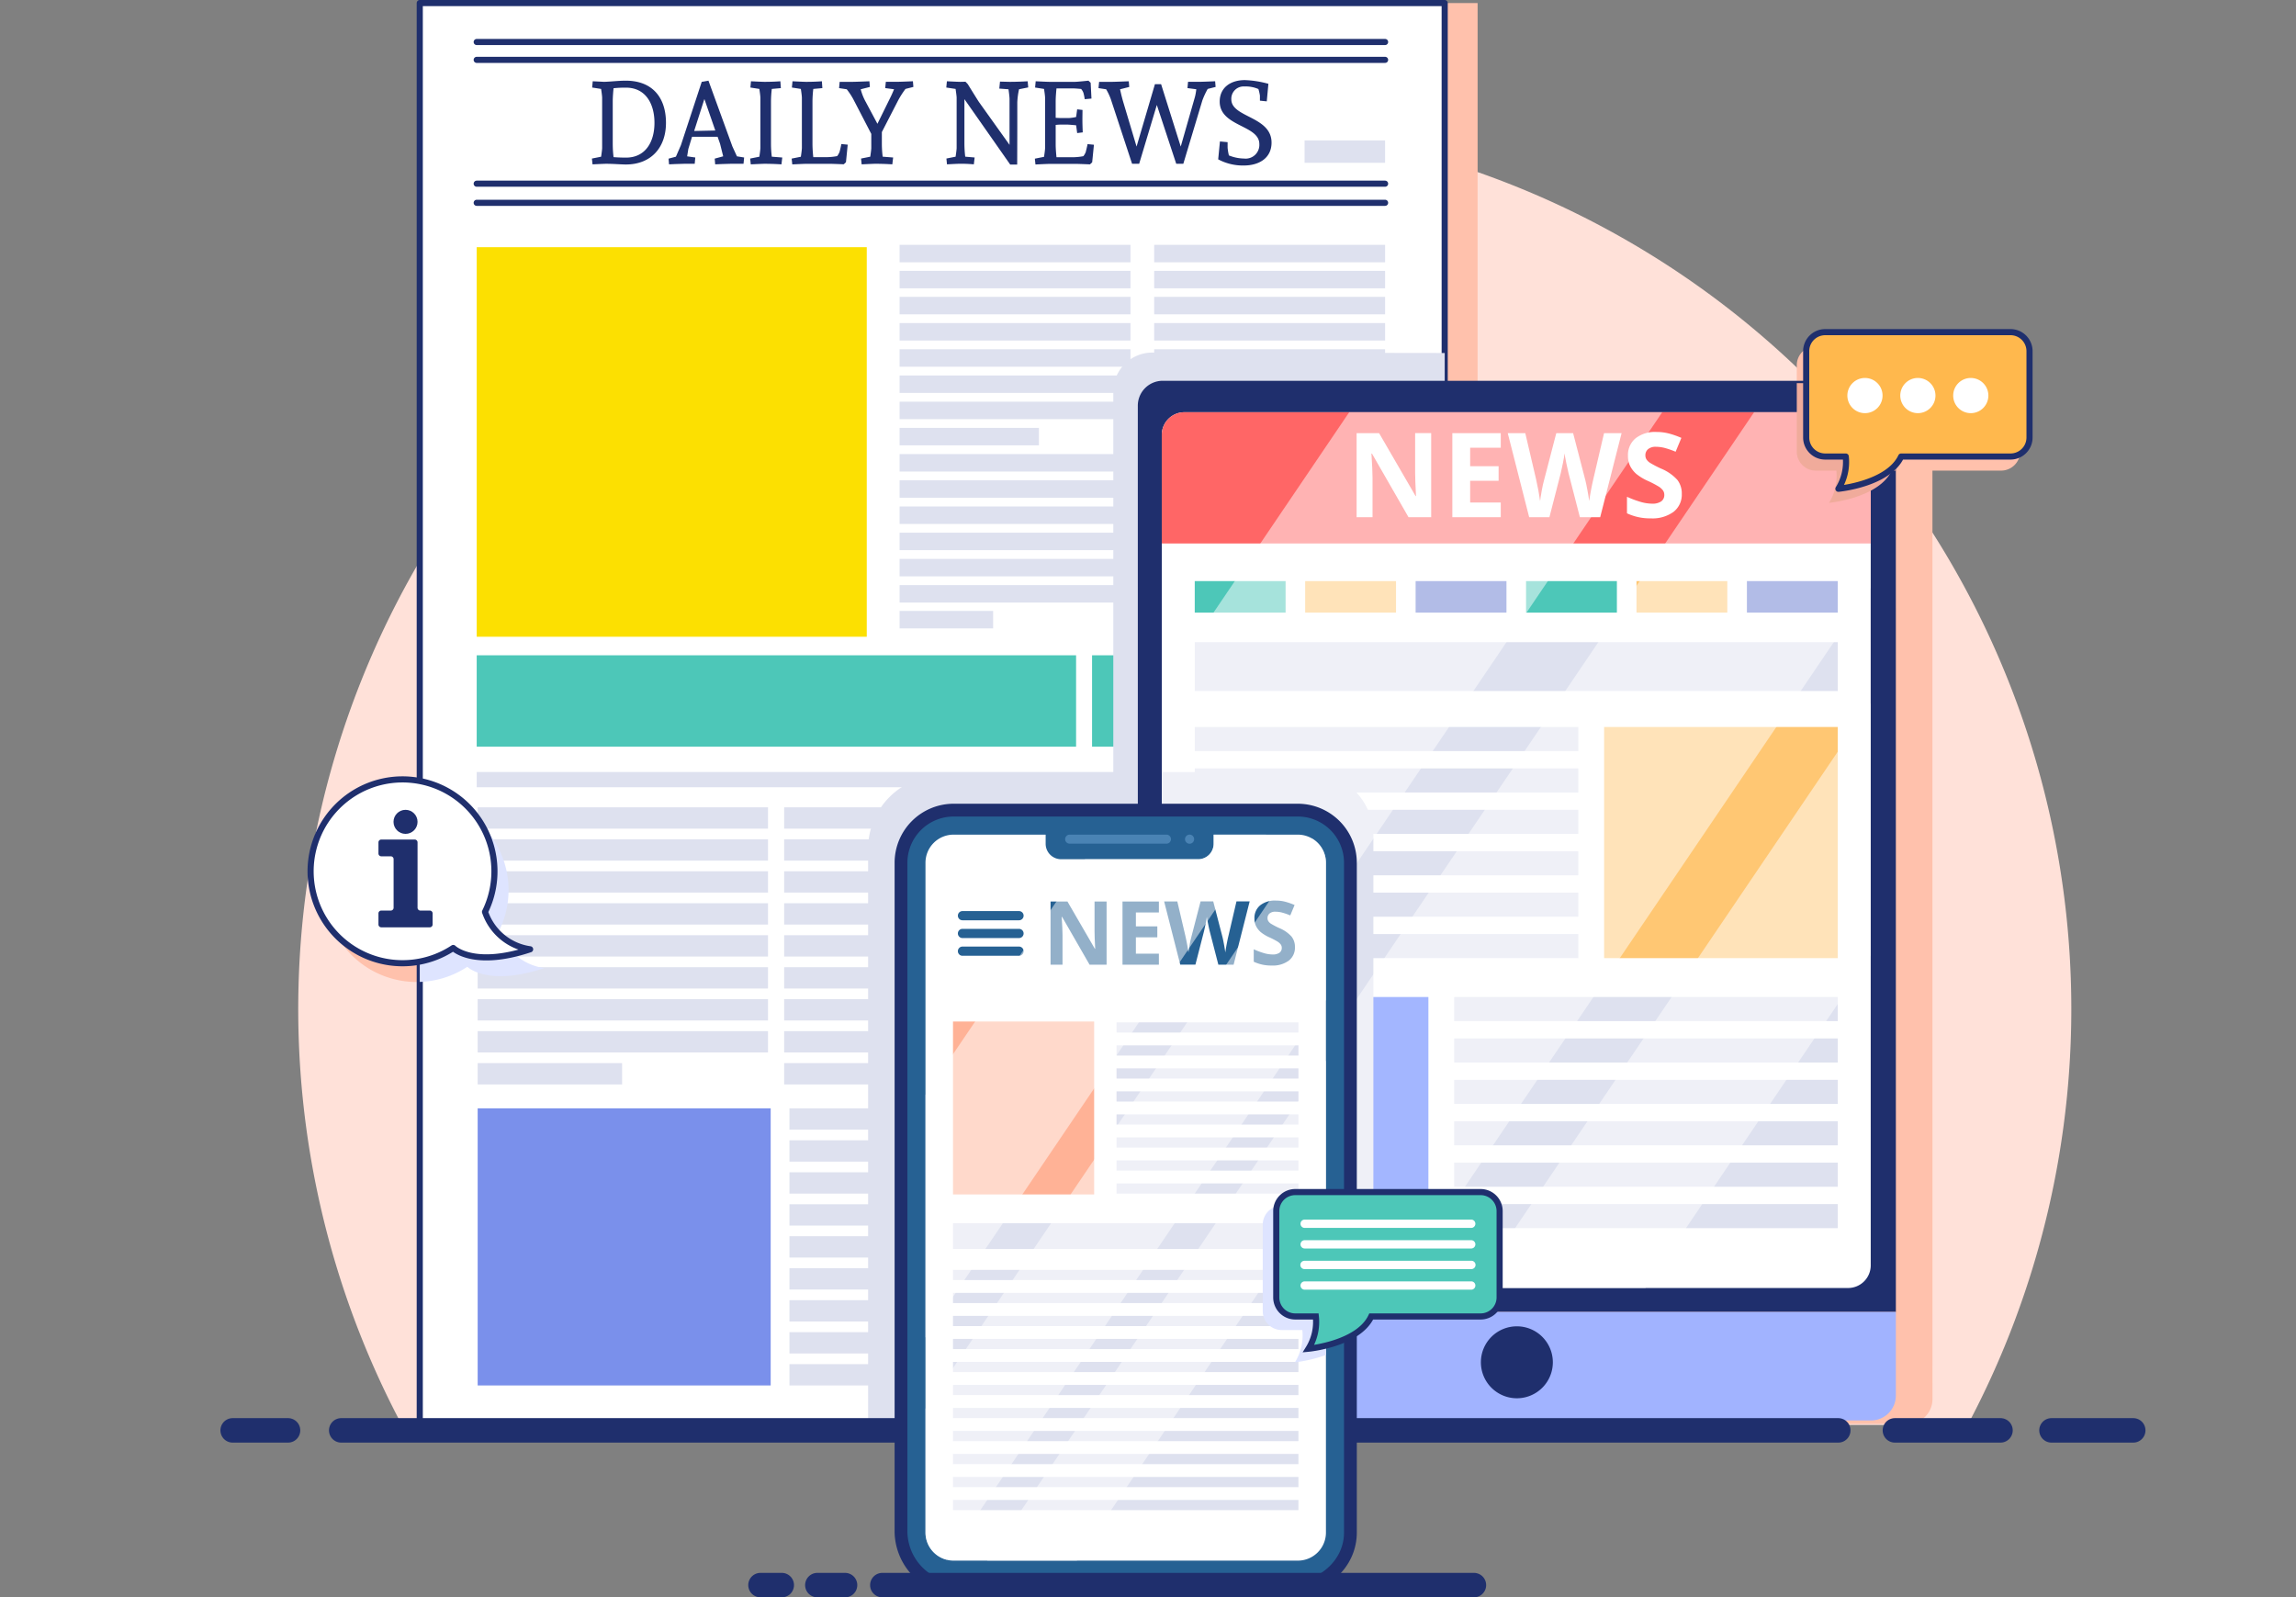 <svg xmlns="http://www.w3.org/2000/svg" width="375" height="260.907" viewBox="0 0 375 260.907">
  <rect x="0" y="0" width="375" height="260.907" fill="#808080" stroke="none"/>
  <g id="intro_a" transform="translate(-9.491 -60.516)">
    <rect id="Rectangle_264" data-name="Rectangle 264" width="375" height="123" transform="translate(9.491 130.016)" fill="none"/>
    <path id="Path_671" data-name="Path 671" d="M206.237,86.369A144.832,144.832,0,0,0,78.37,299.154H334.1A144.832,144.832,0,0,0,206.237,86.369Z" transform="translate(-3.237 -5.884)" fill="#ffe1d9"/>
    <path id="Path_672" data-name="Path 672" d="M335.977,275.31l-.005-148.041a4.069,4.069,0,0,0-4.058-4.057l-70.229,0v-62.2H94.285V293.825H251.939l9.746.008v-.73l70.237,0a4.068,4.068,0,0,0,4.058-4.055Z" transform="translate(-10.86)" fill="#ffc1ac" style="mix-blend-mode: multiply;isolation: isolate"/>
    <g id="Group_137" data-name="Group 137" transform="translate(47.491 61.016)">
      <path id="Path_673" data-name="Path 673" d="M414.327,134.17H384.056a3.105,3.105,0,0,0-3.105,3.105v14.106a3.106,3.106,0,0,0,3.105,3.106h3.358a8.262,8.262,0,0,1-1.2,5.267s8.121-.755,10.249-5.267h17.86a3.106,3.106,0,0,0,3.106-3.106V137.275A3.106,3.106,0,0,0,414.327,134.17Z" transform="translate(-125.487 -78.119)" fill="#ffc1ac" style="mix-blend-mode: multiply;isolation: isolate"/>
      <path id="Path_674" data-name="Path 674" d="M102.917,258.26c-9.294,3.092-12.558-.214-12.558-.214a15.013,15.013,0,1,1,5.193-5.9A9.137,9.137,0,0,0,102.917,258.26Z" transform="translate(-52.031 -100.64)" fill="#ffc1ac" style="mix-blend-mode: multiply;isolation: isolate"/>
      <g id="Group_110" data-name="Group 110" transform="translate(30.558)">
        <rect id="Rectangle_75" data-name="Rectangle 75" width="167.4" height="232.239" fill="#fff" stroke="#1f2f6d" stroke-linecap="round" stroke-linejoin="round" stroke-width="1"/>
        <g id="Group_103" data-name="Group 103" transform="translate(28.127 12.583)">
          <path id="Path_675" data-name="Path 675" d="M136,84.42c0,4.044-2.448,6.8-6.549,6.8-.759,0-2.068-.114-3.208-.114-.4,0-2.239.094-2.239.094l-.1-.949,1.5-.3c.038-.247.17-1.12.17-1.443V80.321c0-.323-.132-1.2-.17-1.443l-1.461-.227.094-1.025s1.215.057,1.861.094c1.215-.038,2.3-.19,3.549-.19C133.689,77.53,136,80.188,136,84.42Zm-8.561-5.656c-.038.361-.133,1.367-.133,2.126v7.043a18.4,18.4,0,0,0,.133,2.087c.494.038,1.2.077,2.031.077,3.17,0,4.65-2.544,4.65-5.676,0-3.17-1.481-5.751-4.65-5.751A17.943,17.943,0,0,0,127.444,78.764Z" transform="translate(-123.913 -77.436)" fill="#1f2f6d"/>
          <path id="Path_676" data-name="Path 676" d="M152.45,91.1h-1.917c-.587,0-2.715.094-2.715.094l-.075-.93,1.385-.379-.512-2.05-.4-1.139h-4.177l-.607,1.993-.19,1.2,1.329.19-.094,1.025h-1.633c-.7,0-2.562.094-2.562.094l-.077-.93,1.2-.323.816-1.879,3.4-10.346,1.1-.19,3.909,10.744.741,1.614,1.176.19Zm-8.066-5.353,3.455-.076-1.785-5.144Z" transform="translate(-127.695 -77.436)" fill="#1f2f6d"/>
          <path id="Path_677" data-name="Path 677" d="M162.575,78.774l-1.481.133a17.785,17.785,0,0,0-.133,2.013v7.043a17.782,17.782,0,0,0,.133,2.012l1.709.133-.133,1.12s-1.252-.094-2.771-.094c-.38,0-2.239.094-2.239.094l-.1-.949,1.5-.3c.038-.247.17-1.12.17-1.443V80.349c0-.323-.132-1.2-.17-1.443l-1.461-.227.094-1.025s1.822.094,2.2.094c1.519,0,2.6-.094,2.6-.094Z" transform="translate(-131.723 -77.464)" fill="#1f2f6d"/>
          <path id="Path_678" data-name="Path 678" d="M171.4,78.774l-1.481.133a17.974,17.974,0,0,0-.133,2.013v7.043a20.515,20.515,0,0,0,.133,2.087h2.24a9.818,9.818,0,0,0,1.652-.17,2.534,2.534,0,0,0,.4-.7c.076-.285.247-.968.285-1.272l1.044.1-.285,2.866-.361.342s-1.784-.076-2.164-.076h-4.005c-.379,0-2.239.094-2.239.094l-.1-.949,1.5-.3c.038-.247.17-1.12.17-1.443V80.349c0-.323-.131-1.2-.17-1.443l-1.462-.227.1-1.025s1.822.094,2.2.094c1.519,0,2.6-.094,2.6-.094Z" transform="translate(-133.771 -77.464)" fill="#1f2f6d"/>
          <path id="Path_679" data-name="Path 679" d="M187.317,78.906a14.663,14.663,0,0,0-1.2,1.879l-2.658,5.163v2.013a17.734,17.734,0,0,0,.134,2.012l1.709.133-.134,1.12s-1.252-.094-2.771-.094c-.38,0-2.24.094-2.24.094l-.094-.949,1.5-.3c.038-.247.17-1.12.17-1.443V86.253l-2.942-5.676a11.565,11.565,0,0,0-1.064-1.614l-1.252-.19.094-1.025h2.069c.475,0,2.791-.094,2.791-.094l.075.93-1.5.379a8.851,8.851,0,0,0,.816,2.05l1.917,3.588,2.184-4.442c.227-.455.531-1.2.531-1.2l-1.443-.19.1-1.025h1.709c.664,0,2.715-.094,2.715-.094l.075.93Z" transform="translate(-136.113 -77.464)" fill="#1f2f6d"/>
          <path id="Path_680" data-name="Path 680" d="M212.656,78.66l-1.5.3a11.952,11.952,0,0,0-.285,2.146v4.385c0,.759-.018,5.77-.018,5.77h-1.14l-7.479-10.686v7.384a17.977,17.977,0,0,0,.133,2.012l1.537.133-.132,1.12a22.662,22.662,0,0,0-2.335-.094c-.379,0-2.05.094-2.05.094l-.094-.949,1.5-.3c.038-.247.17-1.12.17-1.443V80.349c0-.3-.133-1.158-.17-1.443l-1.52-.227.1-1.025s1.823.094,2.2.094l.835-.018.379.4s1.557,2.525,1.841,2.943l4.974,6.966v-7.5c0-.3-.114-1.233-.171-1.576l-1.5-.114.113-1.139,1.557.038c1.5,0,2.961-.094,2.961-.094Z" transform="translate(-141.403 -77.464)" fill="#1f2f6d"/>
          <path id="Path_681" data-name="Path 681" d="M218.247,77.625s1.822.094,2.2.094H224.7c.38,0,2.165-.19,2.165-.19l.36.342.133,2.582-1.1.1a8.972,8.972,0,0,0-.21-1.025,2.031,2.031,0,0,0-.379-.646c-.418-.038-1.005-.094-1.538-.094h-2.486c-.038.4-.133,1.366-.133,2.107v2.7c.323.018.664.038.816.038h1.385a7.412,7.412,0,0,0,1.139-.17l.17-1.253.874.1s-.018,1.215-.018,1.595c0,.948.057,2.069.057,2.069l-.912.114-.17-1.272s-1.139-.114-1.518-.114h-1.006a7.875,7.875,0,0,0-.816.057v3.189c0,.759.094,1.727.133,2.087h2.733a9.835,9.835,0,0,0,1.652-.17,2.51,2.51,0,0,0,.4-.7c.058-.285.246-.968.285-1.272l1.044.1-.285,2.866-.361.342s-1.784-.076-2.164-.076h-4.5c-.379,0-2.24.094-2.24.094l-.1-.949,1.5-.3c.038-.247.171-1.12.171-1.443V80.321c0-.323-.133-1.2-.171-1.443l-1.461-.227Z" transform="translate(-145.776 -77.436)" fill="#1f2f6d"/>
          <path id="Path_682" data-name="Path 682" d="M249.482,78.906a12.629,12.629,0,0,0-.873,1.879L245.5,91.132h-1.158l-3.17-9.605-2.885,9.605h-1.158l-3.473-10.554a9.458,9.458,0,0,0-.759-1.614l-1.253-.19.1-1.025H233.8c.475,0,2.791-.094,2.791-.094l.075.93-1.5.379s.228,1.083.513,2.05l2.183,7.308,3-10.193h1.007l3.208,10.193,2.334-8.162a9.652,9.652,0,0,0,.209-1.2l-1.443-.19.094-1.025h1.709c.664,0,2.715-.094,2.715-.094l.077.93Z" transform="translate(-148.915 -77.464)" fill="#1f2f6d"/>
          <path id="Path_683" data-name="Path 683" d="M258.642,87.543v.911a8.569,8.569,0,0,0,.209,1.253,6.771,6.771,0,0,0,2.467.512,2.242,2.242,0,0,0,2.506-2.373c0-3.113-6.473-2.828-6.473-6.928,0-2.278,1.765-3.512,4.119-3.512a16.622,16.622,0,0,1,3.834.607l-.265,2.866-1.12-.114v-.835a7.485,7.485,0,0,0-.247-1.063,5.142,5.142,0,0,0-2.258-.418,2.006,2.006,0,0,0-2.164,2.107c0,2.98,6.568,2.752,6.568,7.062,0,2.524-2.031,3.739-4.537,3.739a8.564,8.564,0,0,1-4.177-1.006l.286-2.923Z" transform="translate(-154.825 -77.407)" fill="#1f2f6d"/>
        </g>
        <g id="Group_107" data-name="Group 107" transform="translate(9.3 39.489)">
          <g id="Group_104" data-name="Group 104" transform="translate(69.071)">
            <rect id="Rectangle_76" data-name="Rectangle 76" width="37.709" height="2.853" transform="translate(0 8.499)" fill="#dee1ef"/>
            <rect id="Rectangle_77" data-name="Rectangle 77" width="37.709" height="2.853" transform="translate(0 12.78)" fill="#dee1ef"/>
            <rect id="Rectangle_78" data-name="Rectangle 78" width="37.709" height="2.853" transform="translate(0 17.059)" fill="#dee1ef"/>
            <rect id="Rectangle_79" data-name="Rectangle 79" width="37.709" height="2.853" transform="translate(0 21.339)" fill="#dee1ef"/>
            <rect id="Rectangle_80" data-name="Rectangle 80" width="37.709" height="2.853" transform="translate(0 25.62)" fill="#dee1ef"/>
            <rect id="Rectangle_81" data-name="Rectangle 81" width="22.754" height="2.853" transform="translate(0 29.899)" fill="#dee1ef"/>
            <rect id="Rectangle_82" data-name="Rectangle 82" width="37.709" height="2.853" transform="translate(0 34.179)" fill="#dee1ef"/>
            <rect id="Rectangle_83" data-name="Rectangle 83" width="37.709" height="2.854" transform="translate(0 38.459)" fill="#dee1ef"/>
            <rect id="Rectangle_84" data-name="Rectangle 84" width="37.709" height="2.853" transform="translate(0 42.739)" fill="#dee1ef"/>
            <rect id="Rectangle_85" data-name="Rectangle 85" width="37.709" height="2.853" transform="translate(0 47.019)" fill="#dee1ef"/>
            <rect id="Rectangle_86" data-name="Rectangle 86" width="37.709" height="2.853" transform="translate(0 51.299)" fill="#dee1ef"/>
            <rect id="Rectangle_87" data-name="Rectangle 87" width="37.709" height="2.853" transform="translate(0 55.579)" fill="#dee1ef"/>
            <rect id="Rectangle_88" data-name="Rectangle 88" width="15.276" height="2.853" transform="translate(0 59.799)" fill="#dee1ef"/>
            <rect id="Rectangle_89" data-name="Rectangle 89" width="37.709" height="2.853" transform="translate(0 4.25)" fill="#dee1ef"/>
            <rect id="Rectangle_90" data-name="Rectangle 90" width="37.709" height="2.853" fill="#dee1ef"/>
          </g>
          <g id="Group_105" data-name="Group 105" transform="translate(110.653)">
            <rect id="Rectangle_91" data-name="Rectangle 91" width="37.712" height="2.853" transform="translate(0 8.499)" fill="#dee1ef"/>
            <rect id="Rectangle_92" data-name="Rectangle 92" width="37.712" height="2.853" transform="translate(0 4.25)" fill="#dee1ef"/>
            <rect id="Rectangle_93" data-name="Rectangle 93" width="37.712" height="2.853" fill="#dee1ef"/>
            <rect id="Rectangle_94" data-name="Rectangle 94" width="37.712" height="2.853" transform="translate(0 12.78)" fill="#dee1ef"/>
            <rect id="Rectangle_95" data-name="Rectangle 95" width="37.712" height="2.853" transform="translate(0 17.059)" fill="#dee1ef"/>
            <rect id="Rectangle_96" data-name="Rectangle 96" width="37.712" height="2.853" transform="translate(0 21.339)" fill="#dee1ef"/>
            <rect id="Rectangle_97" data-name="Rectangle 97" width="37.712" height="2.853" transform="translate(0 25.62)" fill="#dee1ef"/>
            <rect id="Rectangle_98" data-name="Rectangle 98" width="37.712" height="2.853" transform="translate(0 29.899)" fill="#dee1ef"/>
            <rect id="Rectangle_99" data-name="Rectangle 99" width="37.712" height="2.853" transform="translate(0 34.179)" fill="#dee1ef"/>
            <rect id="Rectangle_100" data-name="Rectangle 100" width="30.234" height="2.854" transform="translate(0 38.459)" fill="#dee1ef"/>
            <rect id="Rectangle_101" data-name="Rectangle 101" width="37.712" height="2.853" transform="translate(0 42.739)" fill="#dee1ef"/>
            <rect id="Rectangle_102" data-name="Rectangle 102" width="37.712" height="2.853" transform="translate(0 47.019)" fill="#dee1ef"/>
            <rect id="Rectangle_103" data-name="Rectangle 103" width="37.712" height="2.853" transform="translate(0 51.299)" fill="#dee1ef"/>
            <rect id="Rectangle_104" data-name="Rectangle 104" width="37.712" height="2.853" transform="translate(0 55.579)" fill="#dee1ef"/>
            <rect id="Rectangle_105" data-name="Rectangle 105" width="22.757" height="2.853" transform="translate(0 59.799)" fill="#dee1ef"/>
          </g>
          <rect id="Rectangle_106" data-name="Rectangle 106" width="148.365" height="2.486" transform="translate(0 86.109)" fill="#dee1ef"/>
          <rect id="Rectangle_107" data-name="Rectangle 107" width="47.859" height="14.919" transform="translate(100.506 67.045)" fill="#4dc7b8"/>
          <rect id="Rectangle_108" data-name="Rectangle 108" width="97.896" height="14.919" transform="translate(0 67.045)" fill="#4dc7b8"/>
          <g id="Group_106" data-name="Group 106" transform="translate(51.08 141.043)">
            <rect id="Rectangle_109" data-name="Rectangle 109" width="46.679" height="3.482" fill="#dee1ef"/>
            <rect id="Rectangle_110" data-name="Rectangle 110" width="46.679" height="3.482" transform="translate(0 5.223)" fill="#dee1ef"/>
            <rect id="Rectangle_111" data-name="Rectangle 111" width="46.679" height="3.482" transform="translate(0 10.446)" fill="#dee1ef"/>
            <rect id="Rectangle_112" data-name="Rectangle 112" width="46.679" height="3.482" transform="translate(0 15.668)" fill="#dee1ef"/>
            <rect id="Rectangle_113" data-name="Rectangle 113" width="46.679" height="3.482" transform="translate(0 20.891)" fill="#dee1ef"/>
            <rect id="Rectangle_114" data-name="Rectangle 114" width="46.679" height="3.48" transform="translate(0 26.115)" fill="#dee1ef"/>
            <rect id="Rectangle_115" data-name="Rectangle 115" width="46.679" height="3.48" transform="translate(0 31.337)" fill="#dee1ef"/>
            <rect id="Rectangle_116" data-name="Rectangle 116" width="46.679" height="3.483" transform="translate(0 36.558)" fill="#dee1ef"/>
            <rect id="Rectangle_117" data-name="Rectangle 117" width="17.607" height="3.483" transform="translate(0 41.781)" fill="#dee1ef"/>
            <rect id="Rectangle_118" data-name="Rectangle 118" width="47.422" height="3.482" transform="translate(49.315)" fill="#dee1ef"/>
            <rect id="Rectangle_119" data-name="Rectangle 119" width="47.422" height="3.482" transform="translate(49.315 5.223)" fill="#dee1ef"/>
            <rect id="Rectangle_120" data-name="Rectangle 120" width="47.422" height="3.482" transform="translate(49.315 10.446)" fill="#dee1ef"/>
            <rect id="Rectangle_121" data-name="Rectangle 121" width="47.422" height="3.482" transform="translate(49.315 15.668)" fill="#dee1ef"/>
            <rect id="Rectangle_122" data-name="Rectangle 122" width="47.422" height="3.482" transform="translate(49.315 20.891)" fill="#dee1ef"/>
            <rect id="Rectangle_123" data-name="Rectangle 123" width="47.422" height="3.48" transform="translate(49.315 26.115)" fill="#dee1ef"/>
            <rect id="Rectangle_124" data-name="Rectangle 124" width="47.422" height="3.48" transform="translate(49.315 31.337)" fill="#dee1ef"/>
            <rect id="Rectangle_125" data-name="Rectangle 125" width="47.422" height="3.483" transform="translate(49.315 36.558)" fill="#dee1ef"/>
            <rect id="Rectangle_126" data-name="Rectangle 126" width="30.695" height="3.483" transform="translate(49.315 41.781)" fill="#dee1ef"/>
          </g>
        </g>
        <line id="Line_150" data-name="Line 150" x2="148.365" transform="translate(9.3 9.278)" fill="none" stroke="#1f2f6d" stroke-linecap="round" stroke-linejoin="round" stroke-width="1"/>
        <line id="Line_151" data-name="Line 151" x2="148.365" transform="translate(9.3 6.36)" fill="none" stroke="#1f2f6d" stroke-linecap="round" stroke-linejoin="round" stroke-width="1"/>
        <line id="Line_152" data-name="Line 152" x2="148.365" transform="translate(9.3 29.504)" fill="none" stroke="#1f2f6d" stroke-linecap="round" stroke-linejoin="round" stroke-width="1"/>
        <line id="Line_153" data-name="Line 153" x2="148.365" transform="translate(9.3 32.626)" fill="none" stroke="#1f2f6d" stroke-linecap="round" stroke-linejoin="round" stroke-width="1"/>
        <rect id="Rectangle_127" data-name="Rectangle 127" width="13.151" height="3.659" transform="translate(144.513 22.433)" fill="#dee1ef"/>
        <rect id="Rectangle_128" data-name="Rectangle 128" width="63.708" height="63.628" transform="translate(9.3 39.875)" fill="#fce001"/>
        <rect id="Rectangle_129" data-name="Rectangle 129" width="47.859" height="45.264" transform="translate(9.458 180.532)" fill="#7a90eb"/>
        <g id="Group_109" data-name="Group 109" transform="translate(9.458 131.365)">
          <rect id="Rectangle_130" data-name="Rectangle 130" width="47.859" height="45.264" transform="translate(99.801)" fill="#7a90eb"/>
          <g id="Group_108" data-name="Group 108">
            <rect id="Rectangle_131" data-name="Rectangle 131" width="46.679" height="3.482" transform="translate(50.059)" fill="#dee1ef"/>
            <rect id="Rectangle_132" data-name="Rectangle 132" width="46.679" height="3.482" transform="translate(50.059 5.223)" fill="#dee1ef"/>
            <rect id="Rectangle_133" data-name="Rectangle 133" width="46.679" height="3.481" transform="translate(50.059 10.446)" fill="#dee1ef"/>
            <rect id="Rectangle_134" data-name="Rectangle 134" width="46.679" height="3.481" transform="translate(50.059 15.669)" fill="#dee1ef"/>
            <rect id="Rectangle_135" data-name="Rectangle 135" width="46.679" height="3.483" transform="translate(50.059 20.891)" fill="#dee1ef"/>
            <rect id="Rectangle_136" data-name="Rectangle 136" width="46.679" height="3.481" transform="translate(50.059 26.115)" fill="#dee1ef"/>
            <rect id="Rectangle_137" data-name="Rectangle 137" width="46.679" height="3.481" transform="translate(50.059 31.337)" fill="#dee1ef"/>
            <rect id="Rectangle_138" data-name="Rectangle 138" width="46.679" height="3.482" transform="translate(50.059 36.559)" fill="#dee1ef"/>
            <rect id="Rectangle_139" data-name="Rectangle 139" width="25.425" height="3.482" transform="translate(50.059 41.782)" fill="#dee1ef"/>
            <rect id="Rectangle_140" data-name="Rectangle 140" width="47.422" height="3.482" fill="#dee1ef"/>
            <rect id="Rectangle_141" data-name="Rectangle 141" width="47.422" height="3.482" transform="translate(0 5.223)" fill="#dee1ef"/>
            <rect id="Rectangle_142" data-name="Rectangle 142" width="47.422" height="3.481" transform="translate(0 10.446)" fill="#dee1ef"/>
            <rect id="Rectangle_143" data-name="Rectangle 143" width="47.422" height="3.481" transform="translate(0 15.669)" fill="#dee1ef"/>
            <rect id="Rectangle_144" data-name="Rectangle 144" width="47.422" height="3.483" transform="translate(0 20.891)" fill="#dee1ef"/>
            <rect id="Rectangle_145" data-name="Rectangle 145" width="47.422" height="3.481" transform="translate(0 26.115)" fill="#dee1ef"/>
            <rect id="Rectangle_146" data-name="Rectangle 146" width="47.422" height="3.481" transform="translate(0 31.337)" fill="#dee1ef"/>
            <rect id="Rectangle_147" data-name="Rectangle 147" width="47.422" height="3.482" transform="translate(0 36.559)" fill="#dee1ef"/>
            <rect id="Rectangle_148" data-name="Rectangle 148" width="23.589" height="3.482" transform="translate(0 41.782)" fill="#dee1ef"/>
          </g>
        </g>
        <path id="Path_684" data-name="Path 684" d="M276.817,136.09l-47.768-.069a6.367,6.367,0,0,0-6.358,6.362l0,62.728H194.581a11.952,11.952,0,0,0-11.938,11.938v94.06l94.174.071Z" transform="translate(-109.416 -78.933)" fill="#dee1ef" style="mix-blend-mode: multiply;isolation: isolate"/>
      </g>
      <g id="Group_114" data-name="Group 114" transform="translate(147.836 61.691)">
        <path id="Path_685" data-name="Path 685" d="M240.794,146.078a4.068,4.068,0,0,1,4.055-4.058l115.694,0a4.069,4.069,0,0,1,4.058,4.056l.005,148.042H240.8Z" transform="translate(-240.794 -142.015)" fill="#1f2f6d"/>
        <path id="Path_686" data-name="Path 686" d="M245.9,288.069a3.7,3.7,0,0,0,3.692,3.689l108.4,0a3.7,3.7,0,0,0,3.691-3.691L361.676,152.4a3.7,3.7,0,0,0-3.691-3.689l-108.405,0a3.7,3.7,0,0,0-3.69,3.69Z" transform="translate(-241.977 -143.57)" fill="#fff"/>
        <path id="Path_687" data-name="Path 687" d="M361.676,152.4a3.7,3.7,0,0,0-3.691-3.689l-108.405,0a3.7,3.7,0,0,0-3.69,3.69v17.747H361.676Z" transform="translate(-241.977 -143.57)" fill="#f66"/>
        <path id="Path_688" data-name="Path 688" d="M360.551,357.807l-115.69.006a4.069,4.069,0,0,1-4.059-4.057l0-13.674H364.607l0,13.67A4.069,4.069,0,0,1,360.551,357.807Z" transform="translate(-240.796 -187.984)" fill="#a1b3ff"/>
        <path id="Path_689" data-name="Path 689" d="M313.764,349.016a5.876,5.876,0,1,0,5.875-5.876A5.874,5.874,0,0,0,313.764,349.016Z" transform="translate(-257.73 -188.694)" fill="#1f2f6d"/>
        <g id="Group_111" data-name="Group 111" transform="translate(35.736 8.362)">
          <path id="Path_690" data-name="Path 690" d="M299.51,166.891h-3.7L289.837,156.5h-.085q.18,2.752.179,3.926v6.461h-2.6v-13.73H291l5.964,10.284h.066q-.141-2.677-.141-3.785v-6.5h2.62Z" transform="translate(-287.33 -152.964)" fill="#fff"/>
          <path id="Path_691" data-name="Path 691" d="M315.6,166.891h-7.908v-13.73H315.6v2.385h-5v3.015h4.649v2.385H310.6v3.541h5Z" transform="translate(-292.056 -152.964)" fill="#fff"/>
          <path id="Path_692" data-name="Path 692" d="M334.572,166.891h-3.316l-1.86-7.213q-.1-.385-.352-1.592t-.286-1.62q-.056.507-.282,1.629t-.347,1.6l-1.851,7.194h-3.306l-3.5-13.73h2.864l1.756,7.494q.462,2.076.667,3.6.056-.534.258-1.657c.135-.748.261-1.329.382-1.742l2-7.691h2.751l2,7.691q.131.516.329,1.578t.3,1.822q.093-.733.3-1.826t.375-1.771l1.747-7.494h2.865Z" transform="translate(-294.789 -152.964)" fill="#fff"/>
          <path id="Path_693" data-name="Path 693" d="M353.785,163.019a3.55,3.55,0,0,1-1.338,2.93,5.814,5.814,0,0,1-3.724,1.07,8.746,8.746,0,0,1-3.889-.827v-2.7a16.153,16.153,0,0,0,2.353.874,7,7,0,0,0,1.761.253,2.5,2.5,0,0,0,1.47-.366,1.252,1.252,0,0,0,.511-1.09,1.2,1.2,0,0,0-.224-.718,2.524,2.524,0,0,0-.663-.606,16.88,16.88,0,0,0-1.779-.93,8.452,8.452,0,0,1-1.888-1.137,4.267,4.267,0,0,1-1.005-1.268,3.617,3.617,0,0,1-.375-1.69,3.55,3.55,0,0,1,1.234-2.865,5.135,5.135,0,0,1,3.415-1.042,8.068,8.068,0,0,1,2.042.253,14.008,14.008,0,0,1,2.033.714l-.938,2.263a13.785,13.785,0,0,0-1.818-.629,5.835,5.835,0,0,0-1.412-.179,1.873,1.873,0,0,0-1.269.385,1.267,1.267,0,0,0-.442,1,1.25,1.25,0,0,0,.178.672,1.963,1.963,0,0,0,.569.554,17.3,17.3,0,0,0,1.845.963,7.355,7.355,0,0,1,2.64,1.845A3.605,3.605,0,0,1,353.785,163.019Z" transform="translate(-300.676 -152.904)" fill="#fff"/>
        </g>
        <g id="Group_112" data-name="Group 112" transform="translate(9.299 32.723)">
          <rect id="Rectangle_149" data-name="Rectangle 149" width="38.162" height="37.757" transform="translate(66.859 23.829)" fill="#ffc773"/>
          <rect id="Rectangle_150" data-name="Rectangle 150" width="62.652" height="3.935" transform="translate(0 23.829)" fill="#dee1ef"/>
          <rect id="Rectangle_151" data-name="Rectangle 151" width="105.021" height="7.979" transform="translate(0 9.977)" fill="#dee1ef"/>
          <rect id="Rectangle_152" data-name="Rectangle 152" width="62.652" height="3.936" transform="translate(0 30.594)" fill="#dee1ef"/>
          <rect id="Rectangle_153" data-name="Rectangle 153" width="62.652" height="3.936" transform="translate(0 37.358)" fill="#dee1ef"/>
          <rect id="Rectangle_154" data-name="Rectangle 154" width="62.652" height="3.935" transform="translate(0 44.122)" fill="#dee1ef"/>
          <rect id="Rectangle_155" data-name="Rectangle 155" width="62.652" height="3.936" transform="translate(0 50.887)" fill="#dee1ef"/>
          <rect id="Rectangle_156" data-name="Rectangle 156" width="62.652" height="3.936" transform="translate(0 57.651)" fill="#dee1ef"/>
          <rect id="Rectangle_157" data-name="Rectangle 157" width="38.162" height="37.757" transform="translate(38.162 105.691) rotate(180)" fill="#476cff"/>
          <rect id="Rectangle_158" data-name="Rectangle 158" width="62.652" height="3.935" transform="translate(105.021 71.869) rotate(180)" fill="#dee1ef"/>
          <rect id="Rectangle_159" data-name="Rectangle 159" width="62.652" height="3.935" transform="translate(105.021 78.634) rotate(180)" fill="#dee1ef"/>
          <rect id="Rectangle_160" data-name="Rectangle 160" width="62.652" height="3.936" transform="translate(105.021 85.398) rotate(180)" fill="#dee1ef"/>
          <rect id="Rectangle_161" data-name="Rectangle 161" width="62.652" height="3.935" transform="translate(105.021 92.162) rotate(180)" fill="#dee1ef"/>
          <rect id="Rectangle_162" data-name="Rectangle 162" width="62.652" height="3.936" transform="translate(105.021 98.927) rotate(180)" fill="#dee1ef"/>
          <rect id="Rectangle_163" data-name="Rectangle 163" width="62.652" height="3.936" transform="translate(105.021 105.691) rotate(180)" fill="#dee1ef"/>
          <rect id="Rectangle_164" data-name="Rectangle 164" width="14.837" height="5.148" fill="#4dc7b8"/>
          <rect id="Rectangle_165" data-name="Rectangle 165" width="14.837" height="5.148" transform="translate(18.037)" fill="#ffc773"/>
          <rect id="Rectangle_166" data-name="Rectangle 166" width="14.837" height="5.148" transform="translate(36.074)" fill="#6579cf"/>
          <rect id="Rectangle_167" data-name="Rectangle 167" width="14.837" height="5.148" transform="translate(54.11)" fill="#4dc7b8"/>
          <rect id="Rectangle_168" data-name="Rectangle 168" width="14.837" height="5.148" transform="translate(72.147)" fill="#ffc773"/>
          <rect id="Rectangle_169" data-name="Rectangle 169" width="14.837" height="5.148" transform="translate(90.184)" fill="#6579cf"/>
        </g>
        <path id="Path_694" data-name="Path 694" d="M280.455,235.645a10.419,10.419,0,0,0-10.407-10.408H245.894l0,80.592a3.7,3.7,0,0,0,3.692,3.689l30.865,0Z" transform="translate(-241.978 -161.33)" fill="#dee1ef" style="mix-blend-mode: multiply;isolation: isolate"/>
        <g id="Group_113" data-name="Group 113" transform="translate(3.915 5.145)" opacity="0.5" style="mix-blend-mode: overlay;isolation: isolate">
          <path id="Path_695" data-name="Path 695" d="M276.5,148.718l-30.6,45.185,0,75.484,81.727-120.671Z" transform="translate(-245.893 -148.715)" fill="#fff"/>
          <path id="Path_696" data-name="Path 696" d="M358.232,148.715H342.876L246.955,290.342a3.674,3.674,0,0,0,2.881,1.415l34.616,0,77.471-114.388V152.4A3.7,3.7,0,0,0,358.232,148.715Z" transform="translate(-246.139 -148.715)" fill="#fff"/>
          <path id="Path_697" data-name="Path 697" d="M377.118,251.781l0-41.213-64.709,95.543h27.916Z" transform="translate(-261.33 -163.07)" fill="#fff"/>
        </g>
      </g>
      <g id="Group_115" data-name="Group 115" transform="translate(0 233.132)">
        <line id="Line_154" data-name="Line 154" x2="17.245" transform="translate(271.489)" fill="none" stroke="#1f2f6d" stroke-linecap="round" stroke-linejoin="round" stroke-width="4"/>
        <line id="Line_155" data-name="Line 155" x2="13.35" transform="translate(297.065)" fill="none" stroke="#1f2f6d" stroke-linecap="round" stroke-linejoin="round" stroke-width="4"/>
        <line id="Line_156" data-name="Line 156" x1="244.508" transform="translate(17.731)" fill="none" stroke="#1f2f6d" stroke-linecap="round" stroke-linejoin="round" stroke-width="4"/>
        <line id="Line_157" data-name="Line 157" x1="9.042" fill="none" stroke="#1f2f6d" stroke-linecap="round" stroke-linejoin="round" stroke-width="4"/>
      </g>
      <g id="Group_125" data-name="Group 125" transform="translate(108.114 130.785)">
        <path id="Path_698" data-name="Path 698" d="M197.934,361.207a2.06,2.06,0,0,1-.3-.022,10.557,10.557,0,0,1-8.991-10.164v-109.4a9.645,9.645,0,0,1,9.634-9.634H254.5a9.645,9.645,0,0,1,9.634,9.634v109.4c0,5.2-4.089,9.479-9.723,10.17a2.174,2.174,0,0,1-.255.015Z" transform="translate(-188.643 -231.992)" fill="#1f2f6d"/>
        <path id="Path_699" data-name="Path 699" d="M198.566,359.748a8.437,8.437,0,0,1-7.2-8.095v-109.4a7.552,7.552,0,0,1,7.543-7.543h56.225a7.552,7.552,0,0,1,7.543,7.543v109.4c0,4.158-3.383,7.542-7.886,8.095Z" transform="translate(-189.275 -232.624)" fill="#266193"/>
        <path id="Path_700" data-name="Path 700" d="M256.026,238.559H242.271v1.491a2.525,2.525,0,0,1-2.525,2.524H217.361a2.524,2.524,0,0,1-2.524-2.524v-1.491H199.8a4.591,4.591,0,0,0-4.591,4.591v109.4a4.591,4.591,0,0,0,4.591,4.591h56.225a4.591,4.591,0,0,0,4.591-4.591V243.15A4.591,4.591,0,0,0,256.026,238.559Z" transform="translate(-190.167 -233.516)" fill="#fff"/>
        <g id="Group_122" data-name="Group 122" transform="translate(9.537 15.819)">
          <g id="Group_116" data-name="Group 116" transform="translate(15.932)">
            <path id="Path_701" data-name="Path 701" d="M230.963,263.1h-2.781l-4.489-7.807h-.063q.134,2.069.134,2.95V263.1h-1.954V252.784h2.759l4.482,7.731h.05q-.107-2.012-.106-2.845v-4.885h1.969Z" transform="translate(-221.809 -252.637)" fill="#266193"/>
            <path id="Path_702" data-name="Path 702" d="M243.057,263.1h-5.944V252.784h5.944v1.793H239.3v2.266H242.8v1.793H239.3V261.3h3.756Z" transform="translate(-225.361 -252.637)" fill="#266193"/>
            <path id="Path_703" data-name="Path 703" d="M257.315,263.1h-2.492l-1.4-5.421q-.079-.289-.266-1.2t-.215-1.217q-.041.38-.212,1.224t-.262,1.2l-1.39,5.407H248.6l-2.633-10.321h2.153l1.319,5.633q.346,1.561.5,2.7.041-.4.194-1.246a13.353,13.353,0,0,1,.286-1.31l1.5-5.782h2.068l1.5,5.782q.1.388.247,1.186t.227,1.37q.07-.551.226-1.373t.283-1.331l1.312-5.633h2.154Z" transform="translate(-227.415 -252.637)" fill="#266193"/>
            <path id="Path_704" data-name="Path 704" d="M271.756,260.194a2.664,2.664,0,0,1-1.005,2.2,4.364,4.364,0,0,1-2.8.8,6.58,6.58,0,0,1-2.923-.62v-2.033a12.084,12.084,0,0,0,1.768.657,5.223,5.223,0,0,0,1.324.191,1.875,1.875,0,0,0,1.1-.276.939.939,0,0,0,.385-.818.9.9,0,0,0-.169-.54,1.9,1.9,0,0,0-.5-.456,12.826,12.826,0,0,0-1.338-.7,6.359,6.359,0,0,1-1.419-.854,3.219,3.219,0,0,1-.755-.954,2.719,2.719,0,0,1-.283-1.271,2.669,2.669,0,0,1,.928-2.153,3.86,3.86,0,0,1,2.566-.783,6.031,6.031,0,0,1,1.535.19,10.563,10.563,0,0,1,1.529.536l-.706,1.7a10.19,10.19,0,0,0-1.367-.473,4.366,4.366,0,0,0-1.061-.134,1.408,1.408,0,0,0-.954.29.954.954,0,0,0-.332.755.927.927,0,0,0,.134.5,1.454,1.454,0,0,0,.426.417,13.2,13.2,0,0,0,1.388.724,5.534,5.534,0,0,1,1.984,1.386A2.711,2.711,0,0,1,271.756,260.194Z" transform="translate(-231.84 -252.592)" fill="#266193"/>
          </g>
          <g id="Group_117" data-name="Group 117" transform="translate(0.797 1.709)">
            <path id="Path_705" data-name="Path 705" d="M212.084,256.32h-9.233a.752.752,0,0,1-.752-.751h0a.752.752,0,0,1,.752-.752h9.233a.752.752,0,0,1,.752.752h0A.752.752,0,0,1,212.084,256.32Z" transform="translate(-202.1 -254.817)" fill="#266193"/>
            <path id="Path_706" data-name="Path 706" d="M212.084,260.1h-9.233a.752.752,0,0,1-.752-.752h0a.752.752,0,0,1,.752-.751h9.233a.752.752,0,0,1,.752.751h0A.752.752,0,0,1,212.084,260.1Z" transform="translate(-202.1 -255.693)" fill="#266193"/>
            <path id="Path_707" data-name="Path 707" d="M212.084,263.872h-9.233a.752.752,0,0,1-.752-.752h0a.752.752,0,0,1,.752-.752h9.233a.752.752,0,0,1,.752.752h0A.752.752,0,0,1,212.084,263.872Z" transform="translate(-202.1 -256.57)" fill="#266193"/>
          </g>
          <g id="Group_119" data-name="Group 119" transform="translate(0 52.695)">
            <g id="Group_118" data-name="Group 118" transform="translate(0 7.618)">
              <rect id="Rectangle_170" data-name="Rectangle 170" width="56.42" height="1.666" fill="#dee1ef"/>
              <rect id="Rectangle_171" data-name="Rectangle 171" width="56.42" height="1.666" transform="translate(0 3.758)" fill="#dee1ef"/>
              <rect id="Rectangle_172" data-name="Rectangle 172" width="56.42" height="1.666" transform="translate(0 7.516)" fill="#dee1ef"/>
              <rect id="Rectangle_173" data-name="Rectangle 173" width="56.42" height="1.666" transform="translate(0 11.274)" fill="#dee1ef"/>
              <rect id="Rectangle_174" data-name="Rectangle 174" width="56.42" height="1.666" transform="translate(0 15.032)" fill="#dee1ef"/>
              <rect id="Rectangle_175" data-name="Rectangle 175" width="56.42" height="1.666" transform="translate(0 18.79)" fill="#dee1ef"/>
              <rect id="Rectangle_176" data-name="Rectangle 176" width="56.42" height="1.666" transform="translate(0 22.549)" fill="#dee1ef"/>
              <rect id="Rectangle_177" data-name="Rectangle 177" width="56.42" height="1.666" transform="translate(0 26.307)" fill="#dee1ef"/>
              <rect id="Rectangle_178" data-name="Rectangle 178" width="56.42" height="1.666" transform="translate(0 30.065)" fill="#dee1ef"/>
              <rect id="Rectangle_179" data-name="Rectangle 179" width="56.42" height="1.666" transform="translate(0 33.823)" fill="#dee1ef"/>
              <rect id="Rectangle_180" data-name="Rectangle 180" width="56.42" height="1.666" transform="translate(0 37.581)" fill="#dee1ef"/>
            </g>
            <rect id="Rectangle_181" data-name="Rectangle 181" width="56.42" height="4.211" fill="#dee1ef"/>
          </g>
          <g id="Group_121" data-name="Group 121" transform="translate(0 19.747)">
            <rect id="Rectangle_182" data-name="Rectangle 182" width="23.053" height="28.245" fill="#ffb296"/>
            <g id="Group_120" data-name="Group 120" transform="translate(26.706 0.136)">
              <rect id="Rectangle_183" data-name="Rectangle 183" width="29.715" height="1.666" fill="#dee1ef"/>
              <rect id="Rectangle_184" data-name="Rectangle 184" width="29.715" height="1.666" transform="translate(0 3.758)" fill="#dee1ef"/>
              <rect id="Rectangle_185" data-name="Rectangle 185" width="29.715" height="1.666" transform="translate(0 7.516)" fill="#dee1ef"/>
              <rect id="Rectangle_186" data-name="Rectangle 186" width="29.715" height="1.666" transform="translate(0 11.274)" fill="#dee1ef"/>
              <rect id="Rectangle_187" data-name="Rectangle 187" width="29.715" height="1.666" transform="translate(0 15.032)" fill="#dee1ef"/>
              <rect id="Rectangle_188" data-name="Rectangle 188" width="29.715" height="1.666" transform="translate(0 18.79)" fill="#dee1ef"/>
              <rect id="Rectangle_189" data-name="Rectangle 189" width="29.715" height="1.666" transform="translate(0 22.549)" fill="#dee1ef"/>
              <rect id="Rectangle_190" data-name="Rectangle 190" width="29.715" height="1.666" transform="translate(0 26.307)" fill="#dee1ef"/>
            </g>
          </g>
        </g>
        <g id="Group_123" data-name="Group 123" transform="translate(27.852 5.043)">
          <path id="Path_708" data-name="Path 708" d="M241.463,240.033H225.65a.739.739,0,0,1-.737-.737h0a.739.739,0,0,1,.737-.737h15.813a.739.739,0,0,1,.737.737h0A.739.739,0,0,1,241.463,240.033Z" transform="translate(-224.913 -238.559)" fill="#4a83b4"/>
          <path id="Path_709" data-name="Path 709" d="M251.9,239.3a.745.745,0,1,1-.745-.746A.745.745,0,0,1,251.9,239.3Z" transform="translate(-230.831 -238.559)" fill="#4a83b4"/>
        </g>
        <g id="Group_124" data-name="Group 124" transform="translate(5.043 5.043)" opacity="0.5" style="mix-blend-mode: overlay;isolation: isolate">
          <path id="Path_710" data-name="Path 710" d="M260.618,243.333a4.587,4.587,0,0,0-2.318-3.985L195.21,332.5v20.228a4.59,4.59,0,0,0,3.474,4.449l61.934-91.445Z" transform="translate(-195.21 -238.742)" fill="#fff"/>
          <path id="Path_711" data-name="Path 711" d="M195.21,320.687l55.624-82.128h-8.562v1.491a2.525,2.525,0,0,1-2.525,2.524H221.274L195.21,281.058Z" transform="translate(-195.21 -238.559)" fill="#fff"/>
          <path id="Path_712" data-name="Path 712" d="M263.664,308.226V286.589l-55.33,81.695h14.654Z" transform="translate(-198.256 -249.706)" fill="#fff"/>
        </g>
        <path id="Path_713" data-name="Path 713" d="M277.266,341.861V317.475h-7.218a3.105,3.105,0,0,0-3.105,3.105v14.106a3.106,3.106,0,0,0,3.105,3.106h3.358a8.262,8.262,0,0,1-1.2,5.267A22.046,22.046,0,0,0,277.266,341.861Z" transform="translate(-206.816 -251.832)" fill="#dee4ff" style="mix-blend-mode: multiply;isolation: isolate"/>
      </g>
      <path id="Path_714" data-name="Path 714" d="M100.247,252.158a15.007,15.007,0,0,0-12.962-21.627v30a14.941,14.941,0,0,0,7.769-2.473s3.264,3.306,12.558.214A9.137,9.137,0,0,1,100.247,252.158Z" transform="translate(-56.727 -100.648)" fill="#dee4ff" style="mix-blend-mode: multiply;isolation: isolate"/>
      <g id="Group_127" data-name="Group 127" transform="translate(12.718 126.792)">
        <path id="Path_715" data-name="Path 715" d="M99.917,254.26c-9.294,3.092-12.558-.214-12.558-.214a15.013,15.013,0,1,1,5.193-5.9A9.137,9.137,0,0,0,99.917,254.26Z" transform="translate(-64.053 -226.497)" fill="#fff" stroke="#1f2f6d" stroke-linecap="round" stroke-linejoin="round" stroke-width="1"/>
        <g id="Group_126" data-name="Group 126" transform="translate(11.095 4.984)">
          <path id="Path_716" data-name="Path 716" d="M84.885,250.443V239.766a.46.46,0,0,0-.461-.46H78.962a.46.46,0,0,0-.461.46v1.818a.46.46,0,0,0,.461.46h1.551a.461.461,0,0,1,.461.461v7.939a.461.461,0,0,1-.461.461H78.962a.46.46,0,0,0-.461.46v1.817a.46.46,0,0,0,.461.461h7.922a.461.461,0,0,0,.461-.461v-1.817a.46.46,0,0,0-.461-.46H85.345A.461.461,0,0,1,84.885,250.443Z" transform="translate(-78.501 -234.453)" fill="#1f2f6d"/>
          <circle id="Ellipse_17" data-name="Ellipse 17" cx="1.963" cy="1.963" r="1.963" transform="translate(2.459)" fill="#1f2f6d"/>
        </g>
      </g>
      <g id="Group_129" data-name="Group 129" transform="translate(255.463 53.751)">
        <path id="Path_717" data-name="Path 717" d="M397.128,146.071a4.069,4.069,0,0,0-4.058-4.056H380.95V153.2a3.106,3.106,0,0,0,3.106,3.106h3.358a8.262,8.262,0,0,1-1.2,5.267s8.121-.755,10.249-5.267h.662Z" transform="translate(-380.95 -133.687)" fill="#f0ab9b" style="mix-blend-mode: multiply;isolation: isolate"/>
        <path id="Path_718" data-name="Path 718" d="M416.328,131.17H386.056a3.105,3.105,0,0,0-3.105,3.105v14.106a3.106,3.106,0,0,0,3.105,3.106h3.358a8.261,8.261,0,0,1-1.2,5.267s8.121-.755,10.249-5.267h17.86a3.106,3.106,0,0,0,3.106-3.106V134.275A3.106,3.106,0,0,0,416.328,131.17Z" transform="translate(-381.414 -131.17)" fill="#ffb84d" stroke="#1f2f6d" stroke-linecap="round" stroke-linejoin="round" stroke-width="1"/>
        <g id="Group_128" data-name="Group 128" transform="translate(8.263 7.486)">
          <path id="Path_719" data-name="Path 719" d="M414.218,143.792a2.873,2.873,0,1,0,2.873-2.873A2.873,2.873,0,0,0,414.218,143.792Z" transform="translate(-396.934 -140.919)" fill="#fff"/>
          <path id="Path_720" data-name="Path 720" d="M402.964,143.792a2.873,2.873,0,1,0,2.873-2.873A2.873,2.873,0,0,0,402.964,143.792Z" transform="translate(-394.322 -140.919)" fill="#fff"/>
          <path id="Path_721" data-name="Path 721" d="M391.71,143.792a2.873,2.873,0,1,0,2.873-2.873A2.873,2.873,0,0,0,391.71,143.792Z" transform="translate(-391.71 -140.919)" fill="#fff"/>
        </g>
      </g>
      <g id="Group_135" data-name="Group 135" transform="translate(170.448 194.211)">
        <path id="Path_722" data-name="Path 722" d="M303.32,314.475H273.048a3.105,3.105,0,0,0-3.105,3.105v14.106a3.106,3.106,0,0,0,3.105,3.106h3.358a8.261,8.261,0,0,1-1.2,5.267s8.121-.755,10.249-5.267H303.32a3.106,3.106,0,0,0,3.105-3.106V317.58A3.106,3.106,0,0,0,303.32,314.475Z" transform="translate(-269.943 -314.475)" fill="#4dc7b8" stroke="#1f2f6d" stroke-miterlimit="10" stroke-width="1"/>
        <g id="Group_134" data-name="Group 134" transform="translate(3.959 4.495)">
          <g id="Group_130" data-name="Group 130">
            <path id="Path_723" data-name="Path 723" d="M302.983,321.687h-27.2a.679.679,0,1,1,0-1.358h27.2a.679.679,0,1,1,0,1.358Z" transform="translate(-275.099 -320.329)" fill="#fff"/>
          </g>
          <g id="Group_131" data-name="Group 131" transform="translate(0 3.363)">
            <path id="Path_724" data-name="Path 724" d="M302.983,326.067h-27.2a.679.679,0,1,1,0-1.358h27.2a.679.679,0,1,1,0,1.358Z" transform="translate(-275.099 -324.709)" fill="#fff"/>
          </g>
          <g id="Group_132" data-name="Group 132" transform="translate(0 6.726)">
            <path id="Path_725" data-name="Path 725" d="M302.983,330.447h-27.2a.68.68,0,1,1,0-1.359h27.2a.68.68,0,1,1,0,1.359Z" transform="translate(-275.099 -329.088)" fill="#fff"/>
          </g>
          <g id="Group_133" data-name="Group 133" transform="translate(0 10.09)">
            <path id="Path_726" data-name="Path 726" d="M302.983,334.827h-27.2a.679.679,0,1,1,0-1.358h27.2a.679.679,0,1,1,0,1.358Z" transform="translate(-275.099 -333.469)" fill="#fff"/>
          </g>
        </g>
      </g>
      <g id="Group_136" data-name="Group 136" transform="translate(86.209 258.407)">
        <line id="Line_158" data-name="Line 158" x1="96.619" transform="translate(19.902)" fill="none" stroke="#1f2f6d" stroke-linecap="round" stroke-linejoin="round" stroke-width="4"/>
        <line id="Line_159" data-name="Line 159" x1="4.521" transform="translate(9.287)" fill="none" stroke="#1f2f6d" stroke-linecap="round" stroke-linejoin="round" stroke-width="4"/>
        <line id="Line_160" data-name="Line 160" x1="3.473" fill="none" stroke="#1f2f6d" stroke-linecap="round" stroke-linejoin="round" stroke-width="4"/>
      </g>
    </g>
  </g>
</svg>
